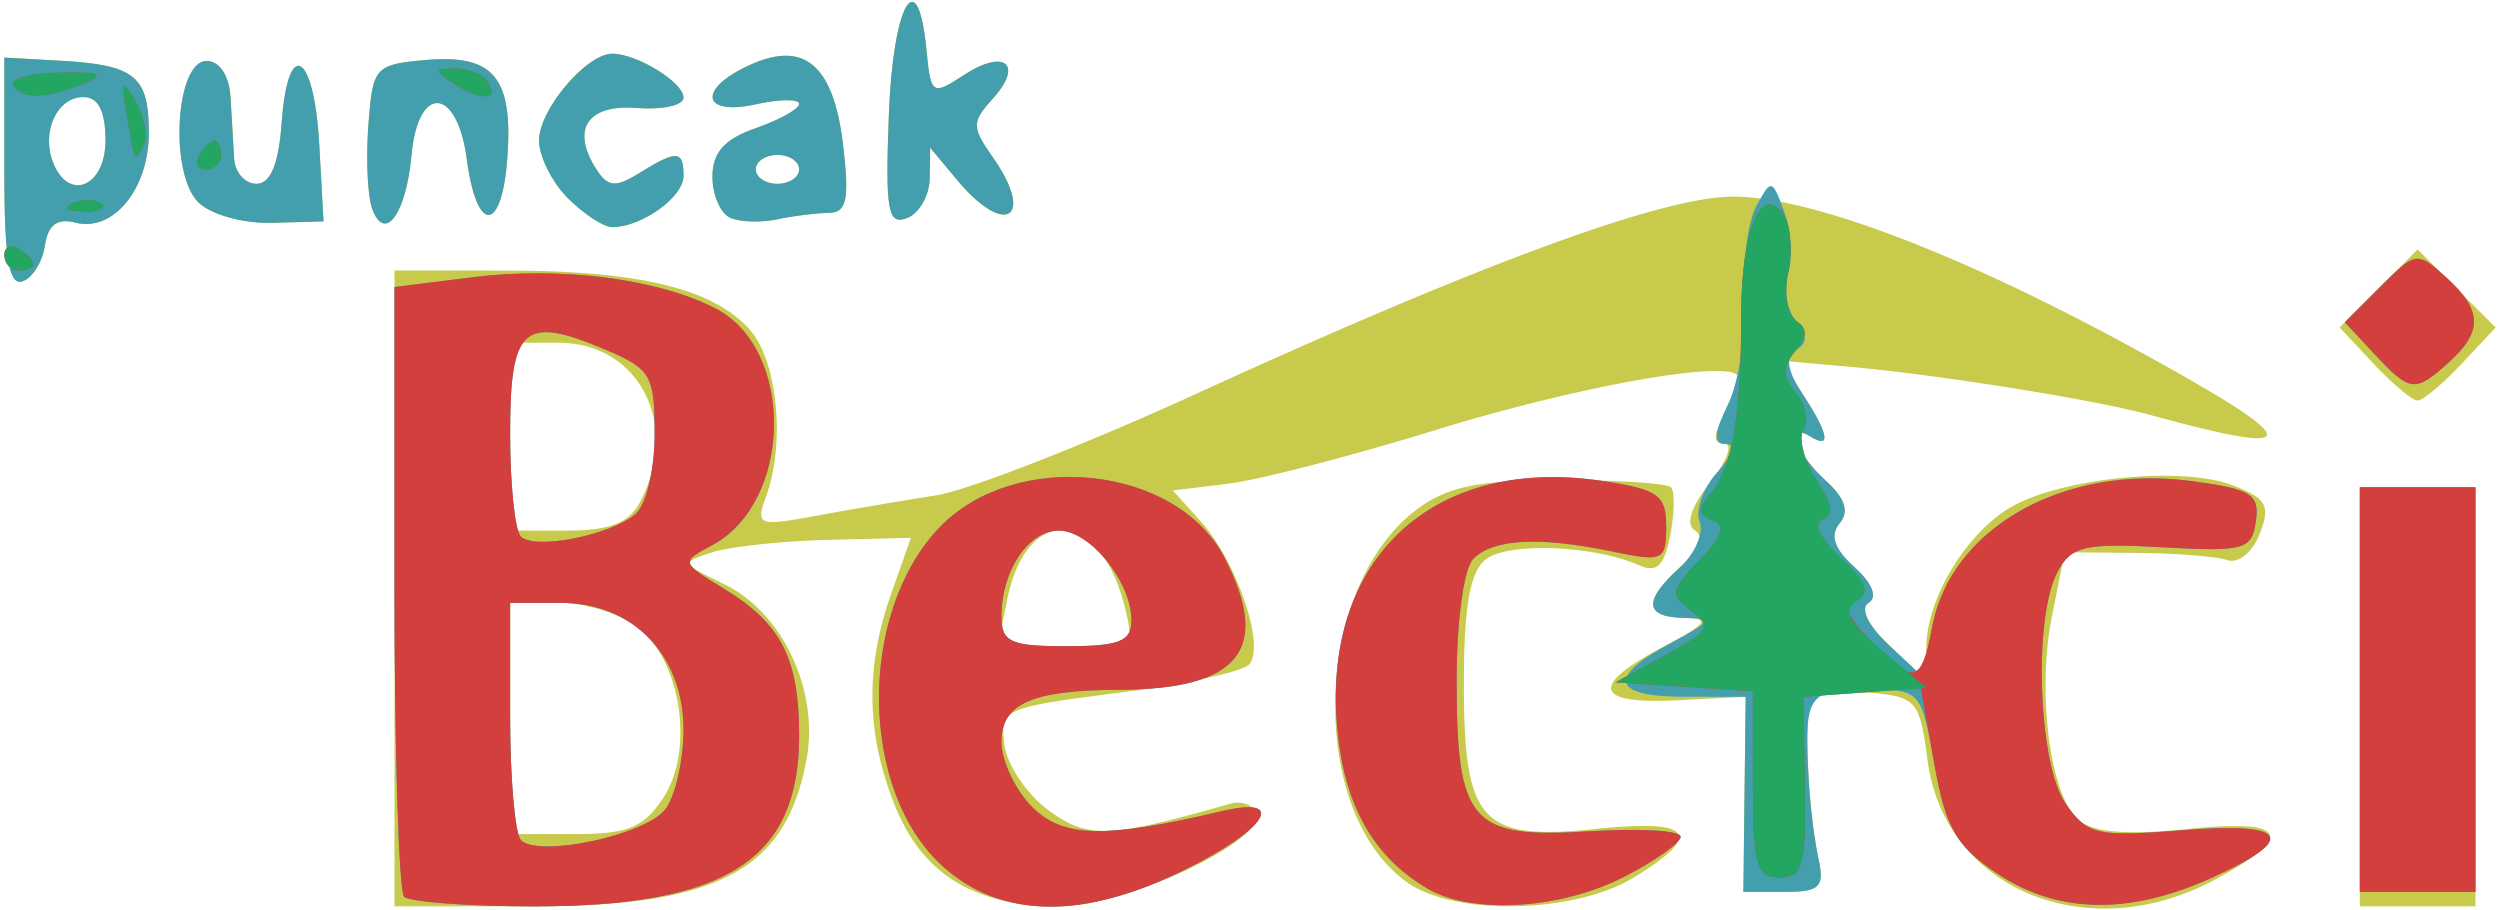 <svg xmlns="http://www.w3.org/2000/svg" width="173" height="63" viewBox="0 0 173 63"><path d="M27.3 40.718v-22l7.75.006c9.15.006 14.256 1.238 16.803 4.053 1.943 2.147 2.516 7.841 1.163 11.567-.736 2.026-.57 2.09 3.506 1.34a373.572 373.572 0 0 1 8.278-1.41c2.2-.344 10.3-3.508 18-7.033 19.166-8.773 31.606-13.39 36.71-13.622 5.14-.234 15.648 3.68 28.084 10.458 12.013 6.548 12.31 7.69 1.206 4.637-3.818-1.05-14.581-2.774-20.787-3.33l-4.788-.429 1.538 2.347c1.77 2.702 1.973 3.804.537 2.916-1.8-1.112-1.048 1.146.997 2.997 1.386 1.255 1.693 2.172 1.003 3.003-.69.832-.377 1.754 1.027 3.025 1.232 1.115 1.617 2.077.986 2.467-.616.381-.02 1.593 1.476 2.998l2.511 2.359v-2.224c0-3.243 2.51-7.573 5.538-9.558 3.294-2.158 12.062-3.104 15.692-1.693 2.322.903 2.598 1.402 1.846 3.344-.491 1.268-1.482 2.079-2.23 1.825-.74-.252-3.579-.477-6.308-.5l-4.962-.043-.878 4.407c-1.07 5.37-.127 12.492 1.872 14.152 1.008.835 3.388 1.021 7.532.588 6.892-.72 7.525.475 1.86 3.513-8.838 4.74-18.685.653-19.873-8.249-.568-4.253-.724-4.422-4.339-4.721-3.025-.25-3.78.04-3.9 1.5-.215 2.575.12 7.425.697 10.06.42 1.922.076 2.25-2.357 2.25h-2.849l.08-6.75.079-6.75-4.75.243c-5.717.291-6.069-.999-1-3.675 3.093-1.633 3.356-1.987 1.5-2.024-2.788-.054-2.86-1.182-.226-3.565 1.263-1.144 1.628-2.076.97-2.483-.67-.414-.29-1.622 1.049-3.323 1.156-1.47 1.604-2.673.994-2.673-.785 0-.806-.563-.072-1.934.57-1.064 1.035-2.252 1.035-2.64 0-1.395-10.701.454-21 3.628-5.775 1.78-12.219 3.447-14.32 3.703l-3.819.466 1.931 2.139c2.518 2.788 4.512 8.734 3.327 9.92-.5.499-4.58 1.376-9.067 1.949-7.899 1.008-8.149 1.121-7.855 3.556.167 1.384 1.528 3.426 3.026 4.539 2.728 2.028 4.17 1.978 12.652-.435.756-.215 1.555.094 1.776.686.683 1.836-9.019 6.423-13.586 6.423-5.925 0-9.527-2.198-11.441-6.982-1.983-4.957-2.063-9.522-.256-14.642l1.368-3.876-5.735.14c-3.154.078-6.753.464-7.998.86-2.204.699-2.183.757.796 2.2 4.064 1.968 6.598 7.358 5.71 12.147-1.421 7.659-6.08 10.153-18.96 10.153H27.3zm18.605 14.48c2.129-3.249 1.256-9.326-1.685-11.73-1.178-.962-3.667-1.75-5.53-1.75H35.3v16h4.477c3.681 0 4.77-.448 6.128-2.52zm31.923-13.224c-1.718-6.845-6.803-7.13-8.138-.456l-.64 3.2h4.733c4.662 0 4.723-.041 4.045-2.744zm-33.563-7.19c2.876-5.373-.015-11.066-5.62-11.066H35.3v13h3.965c2.896 0 4.244-.521 5-1.934zm53.152 26.303c-6.995-4.899-6.588-20.507.674-25.869 2.116-1.562 4.279-2 9.876-2 3.941 0 7.39.225 7.661.5.273.275.253 1.764-.044 3.308-.41 2.135-.928 2.636-2.162 2.088-3.143-1.394-9.16-1.61-10.64-.38-1.062.88-1.482 3.302-1.482 8.535 0 9.642 1.17 10.925 9.194 10.087 6.643-.695 7.46.383 2.556 3.373-4.077 2.486-12.325 2.675-15.633.358zM163.3 48.218v-14.5h8v29h-8zm.974-23.027l-2.374-2.528 2.7-2.7 2.7-2.7 2.7 2.7 2.7 2.7-2.374 2.528c-1.306 1.39-2.668 2.527-3.026 2.527-.358 0-1.72-1.137-3.026-2.527zM.3 11.934V3.983l3.853.217C9.36 4.494 10.3 5.26 10.3 9.206c0 3.873-2.474 6.883-5.094 6.198-1.244-.326-1.889.163-2.1 1.594-.169 1.135-.868 2.249-1.556 2.475C.62 19.78.3 17.847.3 11.933zm7-2.216c0-2.027-.496-3-1.531-3-1.808 0-2.922 2.378-2.107 4.5 1.066 2.779 3.638 1.718 3.638-1.5zm6.422 4.279c-2.031-2.031-1.573-9.779.578-9.779.893 0 1.561 1.012 1.651 2.5.084 1.375.196 3.288.25 4.25.055.963.748 1.75 1.542 1.75.982 0 1.54-1.356 1.75-4.25.43-5.945 2.246-4.87 2.601 1.54l.294 5.311-3.57.101c-1.99.057-4.247-.574-5.096-1.423zm12.048.503c-.328-.854-.455-3.459-.283-5.788.302-4.086.443-4.247 3.986-4.56 4.68-.413 6.036 1.21 5.638 6.742-.378 5.254-2.122 5.32-2.811.107-.662-5.006-3.37-5.207-3.821-.283-.373 4.059-1.825 6.086-2.71 3.782zm13.53-.782c-1.1-1.1-2-2.9-2-4 0-2.12 3.275-6 5.066-6 1.712 0 4.934 1.984 4.934 3.04 0 .532-1.445.853-3.211.714-3.444-.272-4.605 1.478-2.818 4.246.798 1.236 1.323 1.28 2.985.25 2.59-1.605 3.044-1.573 3.044.215 0 1.457-2.9 3.535-4.934 3.535-.586 0-1.966-.9-3.066-2zm11.25 1.361c-.687-.29-1.25-1.571-1.25-2.846 0-1.678.83-2.609 3-3.365 1.65-.575 3-1.33 3-1.677 0-.348-1.35-.335-3 .027-3.758.826-4.052-1.064-.422-2.717 3.8-1.732 5.814.003 6.468 5.571.441 3.757.25 4.649-1 4.66-.85.007-2.446.207-3.546.444-1.1.237-2.562.193-3.25-.097zm4.75-3.36c0-.55-.675-1-1.5-1s-1.5.45-1.5 1 .675 1 1.5 1 1.5-.45 1.5-1zm6.208-3.766c.291-7.71 2.008-10.68 2.604-4.503.3 3.114.395 3.178 2.58 1.747 2.82-1.848 4.169-.756 2.01 1.629-1.468 1.622-1.468 1.96-.002 4.053 2.957 4.222.867 5.573-2.456 1.59l-1.877-2.25-.034 2.142c-.018 1.179-.727 2.41-1.575 2.735-1.321.507-1.5-.513-1.25-7.143z" fill="#c7ca4a"/><path d="M27.967 62.051c-.367-.366-.667-10.009-.667-21.428V19.862l5.407-.676c6.094-.76 12.777.095 16.796 2.152 5.52 2.824 5.372 13.397-.228 16.394-2.184 1.168-2.18 1.183.851 3.027 3.94 2.396 5.174 4.821 5.174 10.17 0 8.547-5.033 11.79-18.301 11.79-4.601 0-8.666-.3-9.032-.668zm18.083-6.057c.688-.912 1.25-3.393 1.25-5.512 0-5.131-3.505-8.764-8.455-8.764H35.3v7.833c0 4.309.338 8.173.75 8.587 1.23 1.235 8.652-.356 10-2.144zM43.955 35.59c.756-.628 1.345-3.055 1.345-5.545 0-4.144-.233-4.526-3.617-5.94-5.47-2.285-6.383-1.439-6.383 5.915 0 3.5.334 6.7.743 7.108.943.943 6.14-.067 7.912-1.538zm21.307 24.378c-5.803-5.199-5.937-17.519-.255-23.461 5.254-5.494 16.418-4.315 19.727 2.083 3.27 6.325 1.061 9.111-7.25 9.142-6.08.022-8.184.949-8.184 3.603 0 1.31.953 3.336 2.117 4.5 2.15 2.15 5 2.214 13.133.298 4.553-1.073 3.16 1.202-2.446 3.996-7.092 3.534-12.779 3.48-16.842-.16zM78.3 42.941c0-2.676-2.862-6.223-5.021-6.223-2.121 0-3.979 2.771-3.979 5.934 0 1.782.619 2.066 4.5 2.066 3.646 0 4.5-.337 4.5-1.777zm20.512 18.564c-3.38-1.96-5.387-5.108-6.076-9.53-1.95-12.523 5.82-20.54 18.118-18.697 3.897.585 4.446.976 4.446 3.165 0 2.358-.209 2.454-3.75 1.716-5.03-1.048-8.211-.88-9.6.51-.656.656-1.15 4.282-1.15 8.445 0 9.837.971 10.934 9.208 10.41 3.46-.22 6.292-.051 6.292.376 0 .428-1.782 1.687-3.96 2.798-4.367 2.228-10.45 2.59-13.528.807zm39.386-1.06c-2.817-1.886-3.557-3.169-4.33-7.5-.933-5.227-.933-5.227-4.75-5.227-4.07 0-4.305.386-3.941 6.5.098 1.65.4 4.013.67 5.25.42 1.922.076 2.25-2.357 2.25h-2.849l.08-6.75.079-6.75-4.24-.003c-5.027-.004-5.376-1.348-.96-3.705 2.818-1.504 2.932-1.713.95-1.75-2.76-.051-2.863-1.177-.317-3.48 1.062-.963 1.683-2.4 1.378-3.193-.304-.794.246-2.326 1.223-3.406 1.06-1.172 1.3-1.963.595-1.963-.87 0-.829-.723.155-2.75.735-1.512 1.233-4.76 1.107-7.217-.126-2.456.251-5.365.839-6.463 1.04-1.942 1.092-1.932 1.94.362.48 1.297.6 3.214.269 4.261-.332 1.047-.095 2.517.527 3.266.82.99.829 1.55.028 2.045-.77.475-.633 1.399.452 3.054 1.786 2.726 1.995 3.833.554 2.942-1.8-1.112-1.048 1.147.996 2.997 1.387 1.255 1.694 2.172 1.004 3.003-.69.832-.377 1.754 1.027 3.025 1.232 1.115 1.617 2.077.986 2.467-.62.383-.077 1.539 1.354 2.883l2.388 2.244.635-3.384c1.298-6.918 9.073-11.33 17.916-10.165 4.19.552 4.767.909 4.5 2.782-.282 1.977-.798 2.12-6.47 1.803-5.369-.3-6.304-.083-7.25 1.685-1.703 3.18-1.35 13.34.558 16.063 1.509 2.153 2.171 2.306 8 1.838 7.422-.596 8.151.542 2.106 3.286-5.707 2.59-10.682 2.49-14.852-.3zM163.3 47.717v-14h8v28h-8zm1.02-23.209l-2.057-2.208 2.48-2.48c2.423-2.423 2.53-2.438 4.52-.637 2.517 2.279 2.57 3.742.208 5.88-2.352 2.128-2.685 2.092-5.15-.555zM.3 11.934V3.983l3.853.217C9.36 4.494 10.3 5.26 10.3 9.206c0 3.873-2.474 6.883-5.094 6.198-1.244-.326-1.889.163-2.1 1.594-.169 1.135-.868 2.249-1.556 2.475C.62 19.78.3 17.847.3 11.933zm7-2.216c0-2.027-.496-3-1.531-3-1.808 0-2.922 2.378-2.107 4.5 1.066 2.779 3.638 1.718 3.638-1.5zm6.422 4.279c-2.031-2.031-1.573-9.779.578-9.779.893 0 1.561 1.012 1.651 2.5.084 1.375.196 3.288.25 4.25.055.963.748 1.75 1.542 1.75.982 0 1.54-1.356 1.75-4.25.43-5.945 2.246-4.87 2.601 1.54l.294 5.311-3.57.101c-1.99.057-4.247-.574-5.096-1.423zm12.048.503c-.328-.854-.455-3.459-.283-5.788.302-4.086.443-4.247 3.986-4.56 4.68-.413 6.036 1.21 5.638 6.742-.378 5.254-2.122 5.32-2.811.107-.662-5.006-3.37-5.207-3.821-.283-.373 4.059-1.825 6.086-2.71 3.782zm13.53-.782c-1.1-1.1-2-2.9-2-4 0-2.12 3.275-6 5.066-6 1.712 0 4.934 1.984 4.934 3.04 0 .532-1.445.853-3.211.714-3.444-.272-4.605 1.478-2.818 4.246.798 1.236 1.323 1.28 2.985.25 2.59-1.605 3.044-1.573 3.044.215 0 1.457-2.9 3.535-4.934 3.535-.586 0-1.966-.9-3.066-2zm11.25 1.361c-.687-.29-1.25-1.571-1.25-2.846 0-1.678.83-2.609 3-3.365 1.65-.575 3-1.33 3-1.677 0-.348-1.35-.335-3 .027-3.758.826-4.052-1.064-.422-2.717 3.8-1.732 5.814.003 6.468 5.571.441 3.757.25 4.649-1 4.66-.85.007-2.446.207-3.546.444-1.1.237-2.562.193-3.25-.097zm4.75-3.36c0-.55-.675-1-1.5-1s-1.5.45-1.5 1 .675 1 1.5 1 1.5-.45 1.5-1zm6.208-3.766c.291-7.71 2.008-10.68 2.604-4.503.3 3.114.395 3.178 2.58 1.747 2.82-1.848 4.169-.756 2.01 1.629-1.468 1.622-1.468 1.96-.002 4.053 2.957 4.222.867 5.573-2.456 1.59l-1.877-2.25-.034 2.142c-.018 1.179-.727 2.41-1.575 2.735-1.321.507-1.5-.513-1.25-7.143z" fill="#439fae"/><path d="M27.967 62.051c-.367-.366-.667-10.009-.667-21.428V19.862l5.407-.676c6.094-.76 12.777.095 16.796 2.152 5.52 2.824 5.372 13.397-.228 16.394-2.184 1.168-2.18 1.183.851 3.027 3.94 2.396 5.174 4.821 5.174 10.17 0 8.547-5.033 11.79-18.301 11.79-4.601 0-8.666-.3-9.032-.668zm18.083-6.057c.688-.912 1.25-3.393 1.25-5.512 0-5.131-3.505-8.764-8.455-8.764H35.3v7.833c0 4.309.338 8.173.75 8.587 1.23 1.235 8.652-.356 10-2.144zM43.955 35.59c.756-.628 1.345-3.055 1.345-5.545 0-4.144-.233-4.526-3.617-5.94-5.47-2.285-6.383-1.439-6.383 5.915 0 3.5.334 6.7.743 7.108.943.943 6.14-.067 7.912-1.538zm21.307 24.378c-5.803-5.199-5.937-17.519-.255-23.461 5.254-5.494 16.418-4.315 19.727 2.083 3.27 6.325 1.061 9.111-7.25 9.142-6.08.022-8.184.949-8.184 3.603 0 1.31.953 3.336 2.117 4.5 2.15 2.15 5 2.214 13.133.298 4.553-1.073 3.16 1.202-2.446 3.996-7.092 3.534-12.779 3.48-16.842-.16zM78.3 42.941c0-2.676-2.862-6.223-5.021-6.223-2.121 0-3.979 2.771-3.979 5.934 0 1.782.619 2.066 4.5 2.066 3.646 0 4.5-.337 4.5-1.777zm20.512 18.564c-3.38-1.96-5.387-5.108-6.076-9.53-1.95-12.523 5.82-20.54 18.118-18.697 3.897.585 4.446.976 4.446 3.165 0 2.358-.209 2.454-3.75 1.716-5.03-1.048-8.211-.88-9.6.51-.656.656-1.15 4.282-1.15 8.445 0 9.837.971 10.934 9.208 10.41 3.46-.22 6.292-.051 6.292.376 0 .428-1.782 1.687-3.96 2.798-4.367 2.228-10.45 2.59-13.528.807zm39.386-1.06c-2.825-1.891-3.557-3.165-4.338-7.549l-.94-5.274-4.06.298-4.06.298.097 6.25c.084 5.445-.141 6.25-1.75 6.25-1.605 0-1.847-.845-1.847-6.445v-6.445l-4.75-.305-4.75-.305 3.44-1.874c3.038-1.655 3.248-2.015 1.798-3.075-1.498-1.096-1.449-1.404.56-3.493 1.59-1.656 1.843-2.425.91-2.772-1.001-.373-1.026-.8-.11-1.904 1.487-1.791 2.092-5.37 2.095-12.382.002-5.865 1.442-9.162 2.967-6.797.46.713.586 2.492.28 3.952-.308 1.466-.061 2.961.55 3.339.802.495.784 1.073-.064 2.095-.896 1.08-.887 1.753.038 2.867.664.801.906 1.946.536 2.544-.37.599.03 2.16.888 3.47 1.08 1.649 1.21 2.498.42 2.761-.674.224-.15 1.332 1.275 2.7 1.74 1.671 2.047 2.456 1.094 2.803-.976.355-.733 1.11.924 2.874 2.964 3.155 3.557 3.026 4.3-.933 1.287-6.86 9.094-11.266 17.905-10.105 4.19.552 4.767.908 4.5 2.782-.282 1.976-.798 2.12-6.47 1.803-5.369-.3-6.304-.083-7.25 1.685-1.703 3.18-1.35 13.34.558 16.063 1.509 2.153 2.171 2.305 8 1.838 7.422-.596 8.151.542 2.106 3.286-5.707 2.59-10.682 2.49-14.852-.3zM163.3 47.717v-14h8v28h-8zm1.02-23.209l-2.057-2.208 2.48-2.48c2.423-2.423 2.53-2.438 4.52-.637 2.517 2.279 2.57 3.742.208 5.88-2.352 2.128-2.685 2.092-5.15-.555zM.3 17.66c0-.582.45-.78 1-.44.55.339 1 .816 1 1.058 0 .243-.45.441-1 .441s-1-.476-1-1.059zm4.813-3.624c.721-.289 1.584-.253 1.916.079.332.332-.258.569-1.312.525-1.165-.048-1.402-.285-.604-.604zm8.687-3.317c.34-.55.817-1 1.06-1 .242 0 .44.45.44 1s-.477 1-1.059 1-.78-.45-.441-1zm-4.495 0c-.085-.275-.34-1.625-.566-3-.355-2.147-.264-2.247.645-.712.582.983.836 2.333.566 3-.27.667-.561.987-.645.712zM.92 5.915c-.273-.442 1.163-.839 3.191-.882 2.818-.059 3.216.114 1.688.734C3.141 6.844 1.525 6.893.92 5.915zm30.38-.197c-1.293-.835-1.266-.971.191-.985.93-.008 1.97.435 2.309.985.782 1.266-.542 1.266-2.5 0z" fill="#d33f3d"/><path d="M121.3 54.273v-6.445l-4.75-.305-4.75-.305 3.44-1.874c3.038-1.655 3.248-2.015 1.798-3.075-1.498-1.096-1.449-1.404.56-3.493 1.59-1.656 1.843-2.425.91-2.772-1.001-.373-1.026-.8-.11-1.904 1.487-1.791 2.092-5.37 2.095-12.382.002-5.865 1.442-9.162 2.967-6.797.46.713.586 2.492.28 3.952-.308 1.466-.061 2.961.55 3.339.802.495.784 1.073-.064 2.095-.896 1.08-.887 1.753.038 2.867.664.801.906 1.946.536 2.544-.37.599.03 2.16.888 3.47 1.08 1.649 1.21 2.498.42 2.761-.67.223-.15 1.304 1.262 2.62 1.84 1.714 2.097 2.428 1.097 3.046-.975.603-.526 1.465 1.771 3.397l3.078 2.59-4.258.308-4.258.308.097 6.25c.084 5.445-.141 6.25-1.75 6.25-1.605 0-1.847-.845-1.847-6.445zM.3 17.659c0-.582.45-.78 1-.44.55.339 1 .816 1 1.058 0 .243-.45.441-1 .441s-1-.476-1-1.059zm4.813-3.624c.721-.289 1.584-.253 1.916.079.332.332-.258.569-1.312.525-1.165-.048-1.402-.285-.604-.604zm8.687-3.317c.34-.55.817-1 1.06-1 .242 0 .44.45.44 1s-.477 1-1.059 1-.78-.45-.441-1zm-4.495 0c-.085-.275-.34-1.625-.566-3-.355-2.147-.264-2.247.645-.712.582.983.836 2.333.566 3-.27.667-.561.987-.645.712zM.92 5.915c-.273-.442 1.163-.839 3.191-.882 2.818-.059 3.216.114 1.688.734C3.141 6.844 1.525 6.893.92 5.915zm30.38-.197c-1.293-.835-1.266-.971.191-.985.93-.008 1.97.435 2.309.985.782 1.266-.542 1.266-2.5 0z" fill="#22a662"/></svg>